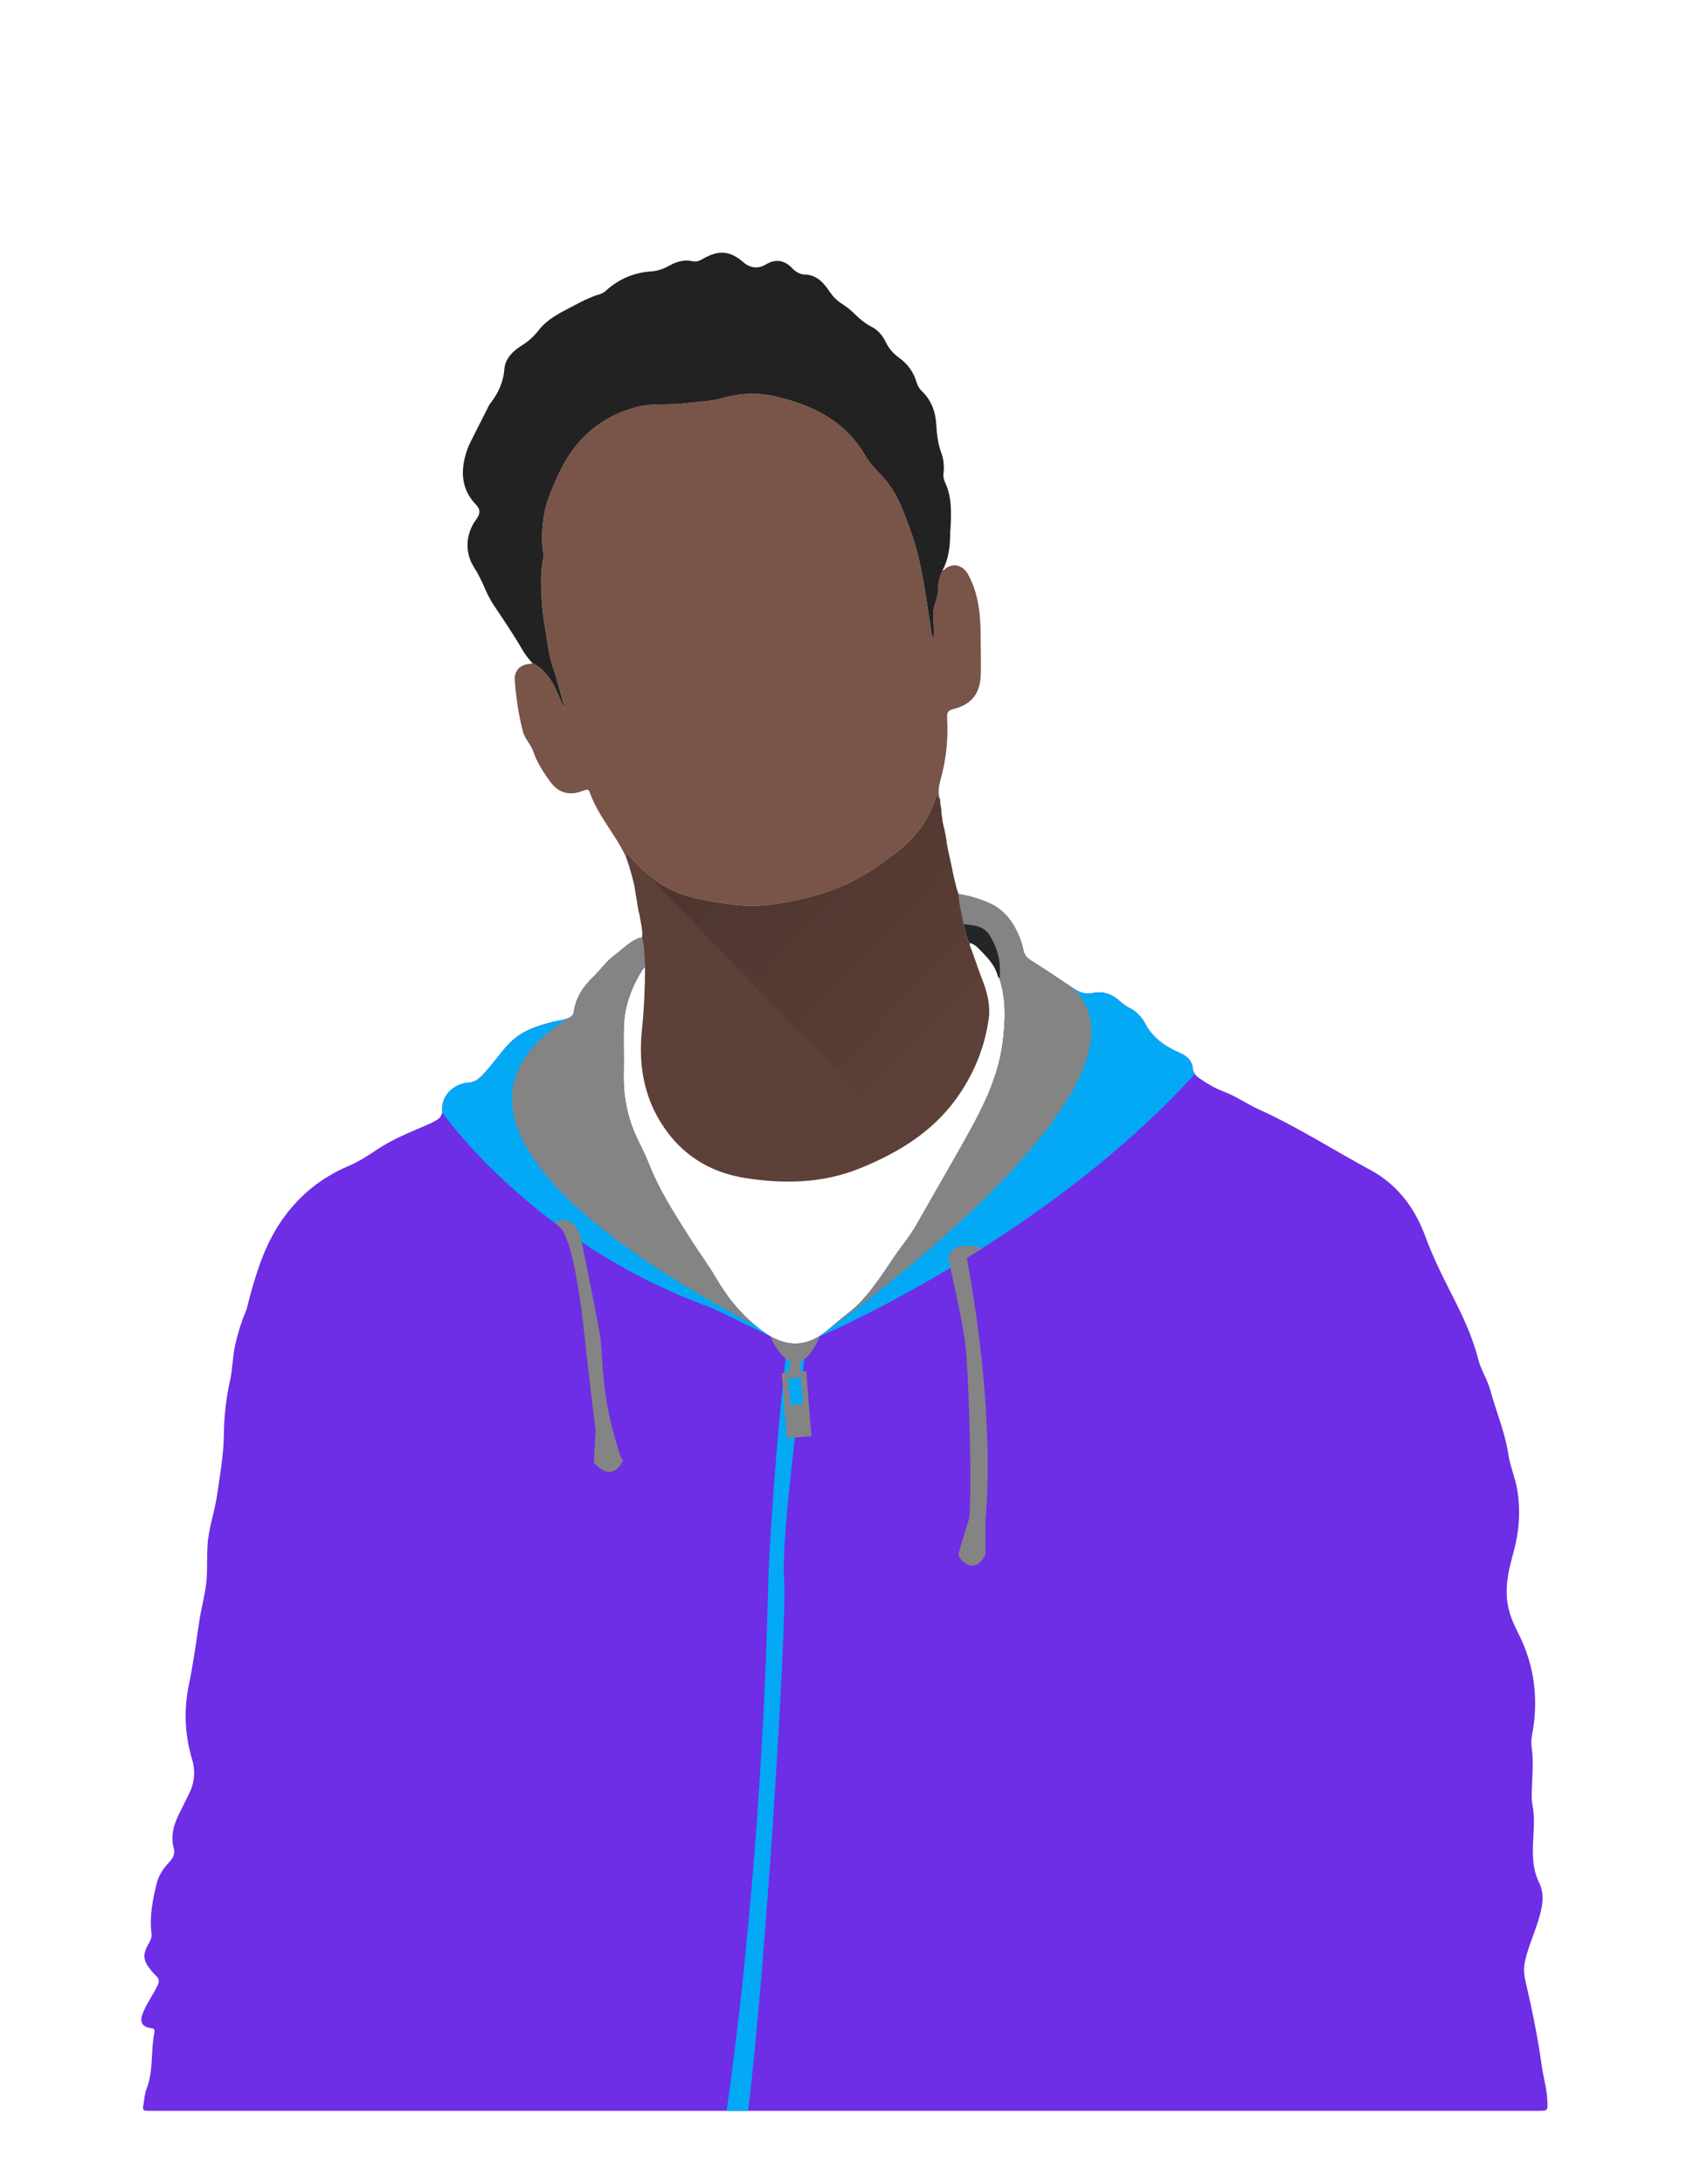 <?xml version="1.0" encoding="utf-8"?>
<!-- Generator: Adobe Illustrator 16.0.0, SVG Export Plug-In . SVG Version: 6.00 Build 0)  -->
<!DOCTYPE svg PUBLIC "-//W3C//DTD SVG 1.1//EN" "http://www.w3.org/Graphics/SVG/1.1/DTD/svg11.dtd">
<svg version="1.1" id="Layer_1" xmlns="http://www.w3.org/2000/svg" xmlns:xlink="http://www.w3.org/1999/xlink" x="0px" y="0px"
	 width="612px" height="792px" viewBox="0 0 612 792" enable-background="new 0 0 612 792" xml:space="preserve">
<g id="me">
	<g id="body">
		<g id="upper_1_">
			<path id="upper" fill="#6D2EE5" d="M347.73,324.157c4.063,0.718,8.087,1.846,11.743,3.589c4.501,2.144,7.646,6.007,9.729,10.591
				c0.876,1.929,1.645,3.916,2.017,6.023c0.312,1.744,1.202,2.914,2.775,3.899c5.174,3.242,10.238,6.66,15.306,10.069
				c2.21,1.486,4.392,2.335,7.201,1.728c3.771-0.814,7.113,0.541,9.914,3.109c0.962,0.882,1.965,1.623,3.132,2.198
				c2.685,1.321,4.632,3.363,6.043,6.016c2.66,5,7.046,8.044,12.087,10.257c2.6,1.14,4.718,2.588,5.028,5.742
				c0.153,1.555,1.09,2.706,2.376,3.582c2.718,1.849,5.502,3.58,8.596,4.735c4.598,1.715,8.604,4.575,13.057,6.597
				c14.003,6.358,26.96,14.679,40.46,21.981c9.691,5.241,16.056,13.654,19.854,23.993c2.602,7.071,5.912,13.836,9.324,20.526
				c3.98,7.805,7.754,15.622,9.927,24.188c0.97,3.818,3.311,7.285,4.345,11.101c2.122,7.8,5.353,15.276,6.563,23.354
				c0.646,4.306,2.488,8.36,3.206,12.696c1.295,7.821,0.686,15.434-1.443,23.078c-1.786,6.418-3.271,12.972-1.763,19.767
				c0.722,3.247,2.06,6.229,3.542,9.146c6.032,11.865,7.534,24.315,4.983,37.311c-0.288,1.483-0.241,2.917-0.041,4.396
				c0.733,5.393,0.111,10.792-0.014,16.188c-0.037,1.614,0.003,3.191,0.31,4.791c0.725,3.819,0.479,7.653,0.262,11.524
				c-0.314,5.56-0.457,11.13,2.138,16.414c1.87,3.809,1.309,7.764,0.198,11.841c-1.533,5.646-4.102,10.938-5.374,16.646
				c-0.542,2.437-0.347,4.834,0.22,7.254c2.357,10.07,4.437,20.2,5.852,30.458c0.575,4.191,1.854,8.267,2.048,12.544
				c0.175,3.898,0.299,3.896-3.48,3.896c-167.773,0-335.553,0-503.33,0c-2.839,0-2.859-0.004-2.388-2.857
				c0.271-1.648,0.371-3.386,0.976-4.908c2.653-6.688,1.518-13.874,2.913-20.713c0.252-1.237-0.489-1.392-1.395-1.531
				c-3.14-0.494-4.007-2.229-2.875-5.217c1.402-3.697,3.843-6.827,5.479-10.397c0.623-1.355,0.48-2.287-0.54-3.25
				c-0.607-0.569-1.188-1.181-1.716-1.823c-3.202-3.904-3.37-5.91-0.839-10.307c0.598-1.038,0.972-2.101,0.821-3.302
				c-0.775-6.184,0.433-12.185,1.881-18.113c0.72-2.942,2.477-5.538,4.555-7.741c1.375-1.459,2.181-3.121,1.688-4.861
				c-1.485-5.241,0.356-9.73,2.651-14.199c0.94-1.83,1.813-3.694,2.75-5.526c2.083-4.078,2.526-8.264,1.202-12.699
				c-2.681-8.981-3.048-18.104-1.121-27.272c1.627-7.744,2.636-15.58,3.833-23.392c0.787-5.134,2.324-10.125,2.618-15.372
				c0.22-3.926,0.024-7.846,0.285-11.764c0.405-6.08,2.537-11.813,3.413-17.779c1.082-7.366,2.4-14.723,2.507-22.201
				c0.093-6.578,0.777-13.074,2.224-19.516c0.985-4.384,0.917-8.943,1.964-13.346c0.925-3.889,2.03-7.709,3.594-11.389
				c0.76-1.789,1.079-3.692,1.579-5.553c2.717-10.084,5.963-19.943,12.139-28.567c6.104-8.523,13.99-14.863,23.601-18.938
				c3.72-1.574,7.027-3.708,10.333-5.934c5.855-3.938,12.408-6.478,18.831-9.271c1.055-0.461,2.09-0.998,3.061-1.615
				c1.308-0.829,1.97-1.873,1.872-3.65c-0.28-5.035,4.047-9.433,9.653-9.838c1.99-0.144,3.245-1.033,4.596-2.362
				c3.866-3.802,6.686-8.467,10.548-12.283c4.341-4.29,9.808-5.957,15.424-7.405c1.98-0.51,4.062-0.579,5.955-1.5
				c0.908-0.442,1.438-1.08,1.563-2.03c0.685-5.173,3.447-9.291,7.065-12.729c2.599-2.469,4.57-5.515,7.483-7.671
				c2.424-1.794,4.571-3.953,7.183-5.507c0.947-0.563,1.927-1.031,3.051-1.102c0.92,3.5,0.889,7.097,1.081,10.671
				c-0.353,0.367-0.786,0.685-1.045,1.108c-3.712,6.058-6.274,12.487-6.623,19.699c-0.276,5.722,0.05,11.444-0.101,17.155
				c-0.218,8.261,1.146,16.12,4.621,23.61c1.46,3.148,3.123,6.218,4.375,9.442c3.797,9.784,9.462,18.521,15.034,27.313
				c3.162,4.99,6.71,9.746,9.687,14.84c4.283,7.331,9.675,13.685,16.425,18.703c8.126,6.044,15.838,6.43,23.598,0.008
				c2.771-2.293,5.492-4.646,8.338-6.85c2.153-1.668,4.01-3.606,5.766-5.66c3.553-4.155,6.603-8.689,9.605-13.237
				c2.868-4.344,6.315-8.271,8.888-12.833c5.556-9.853,11.263-19.62,16.798-29.48c6.396-11.395,12.576-22.821,14.332-36.141
				c1.049-7.962,1.353-15.727-1.108-23.446c0.688-5.706-0.607-10.947-3.655-15.791c-0.854-1.351-1.985-2.246-3.481-2.877
				c-1.893-0.799-3.887-0.755-5.834-1.093C348.851,331.469,347.912,327.878,347.73,324.157z"/>
		</g>
		<g id="hoodi">
			<g>
				<g>
					<defs>
						<path id="SVGID_1_" d="M347.73,324.157c4.063,0.718,8.087,1.846,11.743,3.589c4.501,2.144,7.646,6.007,9.729,10.591
							c0.876,1.929,1.645,3.916,2.017,6.023c0.312,1.744,1.202,2.914,2.775,3.899c5.174,3.242,10.238,6.66,15.306,10.069
							c2.21,1.486,4.392,2.335,7.201,1.728c3.771-0.814,7.113,0.541,9.914,3.109c0.962,0.882,1.965,1.623,3.132,2.198
							c2.685,1.321,4.632,3.363,6.043,6.016c2.66,5,7.046,8.044,12.087,10.257c2.6,1.14,4.718,2.588,5.028,5.742
							c0.153,1.555,1.09,2.706,2.376,3.582c2.718,1.849,5.502,3.58,8.596,4.735c4.598,1.715,8.604,4.575,13.057,6.597
							c14.003,6.358,26.96,14.679,40.46,21.981c9.691,5.241,16.056,13.654,19.854,23.993c2.602,7.071,5.912,13.836,9.324,20.526
							c3.98,7.805,7.754,15.622,9.927,24.188c0.97,3.818,3.311,7.285,4.345,11.101c2.122,7.8,5.353,15.276,6.563,23.354
							c0.646,4.306,2.488,8.36,3.206,12.696c1.295,7.821,0.686,15.434-1.443,23.078c-1.786,6.418-3.271,12.972-1.763,19.767
							c0.722,3.247,2.06,6.229,3.542,9.146c6.032,11.865,7.534,24.315,4.983,37.311c-0.288,1.483-0.241,2.917-0.041,4.396
							c0.733,5.393,0.111,10.792-0.014,16.188c-0.037,1.614,0.003,3.191,0.31,4.791c0.725,3.819,0.479,7.653,0.262,11.524
							c-0.314,5.56-0.457,11.13,2.138,16.414c1.87,3.809,1.309,7.764,0.198,11.841c-1.533,5.646-4.102,10.938-5.374,16.646
							c-0.542,2.437-0.347,4.834,0.22,7.254c2.357,10.07,4.437,20.2,5.852,30.458c0.575,4.191,1.854,8.267,2.048,12.544
							c0.175,3.898,0.299,3.896-3.48,3.896c-167.773,0-335.553,0-503.33,0c-2.839,0-2.859-0.004-2.388-2.857
							c0.271-1.648,0.371-3.386,0.976-4.908c2.653-6.688,1.518-13.874,2.913-20.713c0.252-1.237-0.489-1.392-1.395-1.531
							c-3.14-0.494-4.007-2.229-2.875-5.217c1.402-3.697,3.843-6.827,5.479-10.397c0.623-1.355,0.48-2.287-0.54-3.25
							c-0.607-0.569-1.188-1.181-1.716-1.823c-3.202-3.904-3.37-5.91-0.839-10.307c0.598-1.038,0.972-2.101,0.821-3.302
							c-0.775-6.184,0.433-12.185,1.881-18.113c0.72-2.942,2.477-5.538,4.555-7.741c1.375-1.459,2.181-3.121,1.688-4.861
							c-1.485-5.241,0.356-9.73,2.651-14.199c0.94-1.83,1.813-3.694,2.75-5.526c2.083-4.078,2.526-8.264,1.202-12.699
							c-2.681-8.981-3.048-18.104-1.121-27.272c1.627-7.744,2.636-15.58,3.833-23.392c0.787-5.134,2.324-10.125,2.618-15.372
							c0.22-3.926,0.024-7.846,0.285-11.764c0.405-6.08,2.537-11.813,3.413-17.779c1.082-7.366,2.4-14.723,2.507-22.201
							c0.093-6.578,0.777-13.074,2.224-19.516c0.985-4.384,0.917-8.943,1.964-13.346c0.925-3.889,2.03-7.709,3.594-11.389
							c0.76-1.789,1.079-3.692,1.579-5.553c2.717-10.084,5.963-19.943,12.139-28.567c6.104-8.523,13.99-14.863,23.601-18.938
							c3.72-1.574,7.027-3.708,10.333-5.934c5.855-3.938,12.408-6.478,18.831-9.271c1.055-0.461,2.09-0.998,3.061-1.615
							c1.308-0.829,1.97-1.873,1.872-3.65c-0.28-5.035,4.047-9.433,9.653-9.838c1.99-0.144,3.245-1.033,4.596-2.362
							c3.866-3.802,6.686-8.467,10.548-12.283c4.341-4.29,9.808-5.957,15.424-7.405c1.98-0.51,4.062-0.579,5.955-1.5
							c0.908-0.442,1.438-1.08,1.563-2.03c0.685-5.173,3.447-9.291,7.065-12.729c2.599-2.469,4.57-5.515,7.483-7.671
							c2.424-1.794,4.571-3.953,7.183-5.507c0.947-0.563,1.927-1.031,3.051-1.102c0.92,3.5,0.889,7.097,1.081,10.671
							c-0.353,0.367-0.786,0.685-1.045,1.108c-3.712,6.058-6.274,12.487-6.623,19.699c-0.276,5.722,0.05,11.444-0.101,17.155
							c-0.218,8.261,1.146,16.12,4.621,23.61c1.46,3.148,3.123,6.218,4.375,9.442c3.797,9.784,9.462,18.521,15.034,27.313
							c3.162,4.99,6.71,9.746,9.687,14.84c4.283,7.331,9.675,13.685,16.425,18.703c8.126,6.044,15.838,6.43,23.598,0.008
							c2.771-2.293,5.492-4.646,8.338-6.85c2.153-1.668,4.01-3.606,5.766-5.66c3.553-4.155,6.603-8.689,9.605-13.237
							c2.868-4.344,6.315-8.271,8.888-12.833c5.556-9.853,11.263-19.62,16.798-29.48c6.396-11.395,12.576-22.821,14.332-36.141
							c1.049-7.962,1.353-15.727-1.108-23.446c0.688-5.706-0.607-10.947-3.655-15.791c-0.854-1.351-1.985-2.246-3.481-2.877
							c-1.893-0.799-3.887-0.755-5.834-1.093C348.851,331.469,347.912,327.878,347.73,324.157z"/>
					</defs>
					<clipPath id="SVGID_2_">
						<use xlink:href="#SVGID_1_"  overflow="visible"/>
					</clipPath>
					<g id="hoody" clip-path="url(#SVGID_2_)">
						<path fill="#03a9f4" d="M294.257,486.016c0,0,82.938-34.669,139.214-96.592C489.75,327.501,422,349.75,422,349.75l-30-4.783
							l-43.5-38.717"/>
						<path fill="#03a9f4" d="M160.375,403.325c0,0,33.375,47.925,97.875,70.925l23.921,11.592L240.75,415.5l-1.5-77l-16.25-9
							l-67,59"/>
					</g>
				</g>
			</g>
		</g>
		<g id="zip">
			<g>
				<g>
					<defs>
						<path id="SVGID_3_" d="M347.73,324.157c4.063,0.718,8.087,1.846,11.743,3.589c4.501,2.144,7.646,6.007,9.729,10.591
							c0.876,1.929,1.645,3.916,2.017,6.023c0.312,1.744,1.202,2.914,2.775,3.899c5.174,3.242,10.238,6.66,15.306,10.069
							c2.21,1.486,4.392,2.335,7.201,1.728c3.771-0.814,7.113,0.541,9.914,3.109c0.962,0.882,1.965,1.623,3.132,2.198
							c2.685,1.321,4.632,3.363,6.043,6.016c2.66,5,7.046,8.044,12.087,10.257c2.6,1.14,4.718,2.588,5.028,5.742
							c0.153,1.555,1.09,2.706,2.376,3.582c2.718,1.849,5.502,3.58,8.596,4.735c4.598,1.715,8.604,4.575,13.057,6.597
							c14.003,6.358,26.96,14.679,40.46,21.981c9.691,5.241,16.056,13.654,19.854,23.993c2.602,7.071,5.912,13.836,9.324,20.526
							c3.98,7.805,7.754,15.622,9.927,24.188c0.97,3.818,3.311,7.285,4.345,11.101c2.122,7.8,5.353,15.276,6.563,23.354
							c0.646,4.306,2.488,8.36,3.206,12.696c1.295,7.821,0.686,15.434-1.443,23.078c-1.786,6.418-3.271,12.972-1.763,19.767
							c0.722,3.247,2.06,6.229,3.542,9.146c6.032,11.865,7.534,24.315,4.983,37.311c-0.288,1.483-0.241,2.917-0.041,4.396
							c0.733,5.393,0.111,10.792-0.014,16.188c-0.037,1.614,0.003,3.191,0.31,4.791c0.725,3.819,0.479,7.653,0.262,11.524
							c-0.314,5.56-0.457,11.13,2.138,16.414c1.87,3.809,1.309,7.764,0.198,11.841c-1.533,5.646-4.102,10.938-5.374,16.646
							c-0.542,2.437-0.347,4.834,0.22,7.254c2.357,10.07,4.437,20.2,5.852,30.458c0.575,4.191,1.854,8.267,2.048,12.544
							c0.175,3.898,0.299,3.896-3.48,3.896c-167.773,0-335.553,0-503.33,0c-2.839,0-2.859-0.004-2.388-2.857
							c0.271-1.648,0.371-3.386,0.976-4.908c2.653-6.688,1.518-13.874,2.913-20.713c0.252-1.237-0.489-1.392-1.395-1.531
							c-3.14-0.494-4.007-2.229-2.875-5.217c1.402-3.697,3.843-6.827,5.479-10.397c0.623-1.355,0.48-2.287-0.54-3.25
							c-0.607-0.569-1.188-1.181-1.716-1.823c-3.202-3.904-3.37-5.91-0.839-10.307c0.598-1.038,0.972-2.101,0.821-3.302
							c-0.775-6.184,0.433-12.185,1.881-18.113c0.72-2.942,2.477-5.538,4.555-7.741c1.375-1.459,2.181-3.121,1.688-4.861
							c-1.485-5.241,0.356-9.73,2.651-14.199c0.94-1.83,1.813-3.694,2.75-5.526c2.083-4.078,2.526-8.264,1.202-12.699
							c-2.681-8.981-3.048-18.104-1.121-27.272c1.627-7.744,2.636-15.58,3.833-23.392c0.787-5.134,2.324-10.125,2.618-15.372
							c0.22-3.926,0.024-7.846,0.285-11.764c0.405-6.08,2.537-11.813,3.413-17.779c1.082-7.366,2.4-14.723,2.507-22.201
							c0.093-6.578,0.777-13.074,2.224-19.516c0.985-4.384,0.917-8.943,1.964-13.346c0.925-3.889,2.03-7.709,3.594-11.389
							c0.76-1.789,1.079-3.692,1.579-5.553c2.717-10.084,5.963-19.943,12.139-28.567c6.104-8.523,13.99-14.863,23.601-18.938
							c3.72-1.574,7.027-3.708,10.333-5.934c5.855-3.938,12.408-6.478,18.831-9.271c1.055-0.461,2.09-0.998,3.061-1.615
							c1.308-0.829,1.97-1.873,1.872-3.65c-0.28-5.035,4.047-9.433,9.653-9.838c1.99-0.144,3.245-1.033,4.596-2.362
							c3.866-3.802,6.686-8.467,10.548-12.283c4.341-4.29,9.808-5.957,15.424-7.405c1.98-0.51,4.062-0.579,5.955-1.5
							c0.908-0.442,1.438-1.08,1.563-2.03c0.685-5.173,3.447-9.291,7.065-12.729c2.599-2.469,4.57-5.515,7.483-7.671
							c2.424-1.794,4.571-3.953,7.183-5.507c0.947-0.563,1.927-1.031,3.051-1.102c0.92,3.5,0.889,7.097,1.081,10.671
							c-0.353,0.367-0.786,0.685-1.045,1.108c-3.712,6.058-6.274,12.487-6.623,19.699c-0.276,5.722,0.05,11.444-0.101,17.155
							c-0.218,8.261,1.146,16.12,4.621,23.61c1.46,3.148,3.123,6.218,4.375,9.442c3.797,9.784,9.462,18.521,15.034,27.313
							c3.162,4.99,6.71,9.746,9.687,14.84c4.283,7.331,9.675,13.685,16.425,18.703c8.126,6.044,15.838,6.43,23.598,0.008
							c2.771-2.293,5.492-4.646,8.338-6.85c2.153-1.668,4.01-3.606,5.766-5.66c3.553-4.155,6.603-8.689,9.605-13.237
							c2.868-4.344,6.315-8.271,8.888-12.833c5.556-9.853,11.263-19.62,16.798-29.48c6.396-11.395,12.576-22.821,14.332-36.141
							c1.049-7.962,1.353-15.727-1.108-23.446c0.688-5.706-0.607-10.947-3.655-15.791c-0.854-1.351-1.985-2.246-3.481-2.877
							c-1.893-0.799-3.887-0.755-5.834-1.093C348.851,331.469,347.912,327.878,347.73,324.157z"/>
					</defs>
					<clipPath id="SVGID_4_">
						<use xlink:href="#SVGID_3_"  overflow="visible"/>
					</clipPath>
					<g id="chain" clip-path="url(#SVGID_4_)">
						<path id="chain_line" fill="#03a9f4" d="M263.583,765.386c0,0,12.858-83.886,15.167-193.886c0,0,1.662-40.207,7.171-86.854
							c5.51-46.646,8.239-13.738,6.519,2.476c-1.72,16.214-9.108,69.548-7.972,85.548c1.136,16-6.819,142.104-13.071,192.719"/>
						<polyline fill="#848484" points="285.479,521.464 294.375,520.75 292.482,497.165 283.585,497.88 						"/>
						<polyline fill="#03a9f4" points="286.686,509.44 291.287,509.071 290.521,499.51 285.918,499.879 						"/>
						<polyline fill="#848484" points="286.11,498.477 289.828,498.962 290.69,492.352 287.048,491.288 						"/>
						<path fill="#848484" d="M279.41,484.493c0,0,8.64,21.42,18.082,0"/>
					</g>
				</g>
			</g>
		</g>
		<g id="rope_1_">
			<g>
				<g>
					<defs>
						<path id="SVGID_5_" d="M347.73,324.157c4.063,0.718,8.087,1.846,11.743,3.589c4.501,2.144,7.646,6.007,9.729,10.591
							c0.876,1.929,1.645,3.916,2.017,6.023c0.312,1.744,1.202,2.914,2.775,3.899c5.174,3.242,10.238,6.66,15.306,10.069
							c2.21,1.486,4.392,2.335,7.201,1.728c3.771-0.814,7.113,0.541,9.914,3.109c0.962,0.882,1.965,1.623,3.132,2.198
							c2.685,1.321,4.632,3.363,6.043,6.016c2.66,5,7.046,8.044,12.087,10.257c2.6,1.14,4.718,2.588,5.028,5.742
							c0.153,1.555,1.09,2.706,2.376,3.582c2.718,1.849,5.502,3.58,8.596,4.735c4.598,1.715,8.604,4.575,13.057,6.597
							c14.003,6.358,26.96,14.679,40.46,21.981c9.691,5.241,16.056,13.654,19.854,23.993c2.602,7.071,5.912,13.836,9.324,20.526
							c3.98,7.805,7.754,15.622,9.927,24.188c0.97,3.818,3.311,7.285,4.345,11.101c2.122,7.8,5.353,15.276,6.563,23.354
							c0.646,4.306,2.488,8.36,3.206,12.696c1.295,7.821,0.686,15.434-1.443,23.078c-1.786,6.418-3.271,12.972-1.763,19.767
							c0.722,3.247,2.06,6.229,3.542,9.146c6.032,11.865,7.534,24.315,4.983,37.311c-0.288,1.483-0.241,2.917-0.041,4.396
							c0.733,5.393,0.111,10.792-0.014,16.188c-0.037,1.614,0.003,3.191,0.31,4.791c0.725,3.819,0.479,7.653,0.262,11.524
							c-0.314,5.56-0.457,11.13,2.138,16.414c1.87,3.809,1.309,7.764,0.198,11.841c-1.533,5.646-4.102,10.938-5.374,16.646
							c-0.542,2.437-0.347,4.834,0.22,7.254c2.357,10.07,4.437,20.2,5.852,30.458c0.575,4.191,1.854,8.267,2.048,12.544
							c0.175,3.898,0.299,3.896-3.48,3.896c-167.773,0-335.553,0-503.33,0c-2.839,0-2.859-0.004-2.388-2.857
							c0.271-1.648,0.371-3.386,0.976-4.908c2.653-6.688,1.518-13.874,2.913-20.713c0.252-1.237-0.489-1.392-1.395-1.531
							c-3.14-0.494-4.007-2.229-2.875-5.217c1.402-3.697,3.843-6.827,5.479-10.397c0.623-1.355,0.48-2.287-0.54-3.25
							c-0.607-0.569-1.188-1.181-1.716-1.823c-3.202-3.904-3.37-5.91-0.839-10.307c0.598-1.038,0.972-2.101,0.821-3.302
							c-0.775-6.184,0.433-12.185,1.881-18.113c0.72-2.942,2.477-5.538,4.555-7.741c1.375-1.459,2.181-3.121,1.688-4.861
							c-1.485-5.241,0.356-9.73,2.651-14.199c0.94-1.83,1.813-3.694,2.75-5.526c2.083-4.078,2.526-8.264,1.202-12.699
							c-2.681-8.981-3.048-18.104-1.121-27.272c1.627-7.744,2.636-15.58,3.833-23.392c0.787-5.134,2.324-10.125,2.618-15.372
							c0.22-3.926,0.024-7.846,0.285-11.764c0.405-6.08,2.537-11.813,3.413-17.779c1.082-7.366,2.4-14.723,2.507-22.201
							c0.093-6.578,0.777-13.074,2.224-19.516c0.985-4.384,0.917-8.943,1.964-13.346c0.925-3.889,2.03-7.709,3.594-11.389
							c0.76-1.789,1.079-3.692,1.579-5.553c2.717-10.084,5.963-19.943,12.139-28.567c6.104-8.523,13.99-14.863,23.601-18.938
							c3.72-1.574,7.027-3.708,10.333-5.934c5.855-3.938,12.408-6.478,18.831-9.271c1.055-0.461,2.09-0.998,3.061-1.615
							c1.308-0.829,1.97-1.873,1.872-3.65c-0.28-5.035,4.047-9.433,9.653-9.838c1.99-0.144,3.245-1.033,4.596-2.362
							c3.866-3.802,6.686-8.467,10.548-12.283c4.341-4.29,9.808-5.957,15.424-7.405c1.98-0.51,4.062-0.579,5.955-1.5
							c0.908-0.442,1.438-1.08,1.563-2.03c0.685-5.173,3.447-9.291,7.065-12.729c2.599-2.469,4.57-5.515,7.483-7.671
							c2.424-1.794,4.571-3.953,7.183-5.507c0.947-0.563,1.927-1.031,3.051-1.102c0.92,3.5,0.889,7.097,1.081,10.671
							c-0.353,0.367-0.786,0.685-1.045,1.108c-3.712,6.058-6.274,12.487-6.623,19.699c-0.276,5.722,0.05,11.444-0.101,17.155
							c-0.218,8.261,1.146,16.12,4.621,23.61c1.46,3.148,3.123,6.218,4.375,9.442c3.797,9.784,9.462,18.521,15.034,27.313
							c3.162,4.99,6.71,9.746,9.687,14.84c4.283,7.331,9.675,13.685,16.425,18.703c8.126,6.044,15.838,6.43,23.598,0.008
							c2.771-2.293,5.492-4.646,8.338-6.85c2.153-1.668,4.01-3.606,5.766-5.66c3.553-4.155,6.603-8.689,9.605-13.237
							c2.868-4.344,6.315-8.271,8.888-12.833c5.556-9.853,11.263-19.62,16.798-29.48c6.396-11.395,12.576-22.821,14.332-36.141
							c1.049-7.962,1.353-15.727-1.108-23.446c0.688-5.706-0.607-10.947-3.655-15.791c-0.854-1.351-1.985-2.246-3.481-2.877
							c-1.893-0.799-3.887-0.755-5.834-1.093C348.851,331.469,347.912,327.878,347.73,324.157z"/>
					</defs>
					<clipPath id="SVGID_6_">
						<use xlink:href="#SVGID_5_"  overflow="visible"/>
					</clipPath>
					<g id="rope" clip-path="url(#SVGID_6_)">
						<path fill="#848484" d="M201.282,443.37c0,0,7.303-4.676,9.76,7.019c2.457,11.695,5.833,29.194,6.708,34.194
							s0.333,17.751,4.333,33.084s4.167,11.5,4.167,11.5s-3.5,9.334-10.833,1.167l0.667-11.667c0,0-1.333-9.542-3.833-32.667
							s-5.271-35.081-8.333-40.166"/>
						<path fill="#848484" d="M356.401,452.583c0,0-11.068-3.582-12.401,3.751c0,0,5.068,21.667,6.201,31s2.466,49.667,1.466,63
							c0,0-3.354,10.729-3.917,12.854s5.875,8.688,9.75,0.438V550.75c0,0,4.333-33.998-6.75-94.632"/>
					</g>
				</g>
			</g>
		</g>
		<g id="collor_1_">
			<g>
				<g>
					<defs>
						<path id="SVGID_7_" d="M347.73,324.157c4.063,0.718,8.087,1.846,11.743,3.589c4.501,2.144,7.646,6.007,9.729,10.591
							c0.876,1.929,1.645,3.916,2.017,6.023c0.312,1.744,1.202,2.914,2.775,3.899c5.174,3.242,10.238,6.66,15.306,10.069
							c2.21,1.486,4.392,2.335,7.201,1.728c3.771-0.814,7.113,0.541,9.914,3.109c0.962,0.882,1.965,1.623,3.132,2.198
							c2.685,1.321,4.632,3.363,6.043,6.016c2.66,5,7.046,8.044,12.087,10.257c2.6,1.14,4.718,2.588,5.028,5.742
							c0.153,1.555,1.09,2.706,2.376,3.582c2.718,1.849,5.502,3.58,8.596,4.735c4.598,1.715,8.604,4.575,13.057,6.597
							c14.003,6.358,26.96,14.679,40.46,21.981c9.691,5.241,16.056,13.654,19.854,23.993c2.602,7.071,5.912,13.836,9.324,20.526
							c3.98,7.805,7.754,15.622,9.927,24.188c0.97,3.818,3.311,7.285,4.345,11.101c2.122,7.8,5.353,15.276,6.563,23.354
							c0.646,4.306,2.488,8.36,3.206,12.696c1.295,7.821,0.686,15.434-1.443,23.078c-1.786,6.418-3.271,12.972-1.763,19.767
							c0.722,3.247,2.06,6.229,3.542,9.146c6.032,11.865,7.534,24.315,4.983,37.311c-0.288,1.483-0.241,2.917-0.041,4.396
							c0.733,5.393,0.111,10.792-0.014,16.188c-0.037,1.614,0.003,3.191,0.31,4.791c0.725,3.819,0.479,7.653,0.262,11.524
							c-0.314,5.56-0.457,11.13,2.138,16.414c1.87,3.809,1.309,7.764,0.198,11.841c-1.533,5.646-4.102,10.938-5.374,16.646
							c-0.542,2.437-0.347,4.834,0.22,7.254c2.357,10.07,4.437,20.2,5.852,30.458c0.575,4.191,1.854,8.267,2.048,12.544
							c0.175,3.898,0.299,3.896-3.48,3.896c-167.773,0-335.553,0-503.33,0c-2.839,0-2.859-0.004-2.388-2.857
							c0.271-1.648,0.371-3.386,0.976-4.908c2.653-6.688,1.518-13.874,2.913-20.713c0.252-1.237-0.489-1.392-1.395-1.531
							c-3.14-0.494-4.007-2.229-2.875-5.217c1.402-3.697,3.843-6.827,5.479-10.397c0.623-1.355,0.48-2.287-0.54-3.25
							c-0.607-0.569-1.188-1.181-1.716-1.823c-3.202-3.904-3.37-5.91-0.839-10.307c0.598-1.038,0.972-2.101,0.821-3.302
							c-0.775-6.184,0.433-12.185,1.881-18.113c0.72-2.942,2.477-5.538,4.555-7.741c1.375-1.459,2.181-3.121,1.688-4.861
							c-1.485-5.241,0.356-9.73,2.651-14.199c0.94-1.83,1.813-3.694,2.75-5.526c2.083-4.078,2.526-8.264,1.202-12.699
							c-2.681-8.981-3.048-18.104-1.121-27.272c1.627-7.744,2.636-15.58,3.833-23.392c0.787-5.134,2.324-10.125,2.618-15.372
							c0.22-3.926,0.024-7.846,0.285-11.764c0.405-6.08,2.537-11.813,3.413-17.779c1.082-7.366,2.4-14.723,2.507-22.201
							c0.093-6.578,0.777-13.074,2.224-19.516c0.985-4.384,0.917-8.943,1.964-13.346c0.925-3.889,2.03-7.709,3.594-11.389
							c0.76-1.789,1.079-3.692,1.579-5.553c2.717-10.084,5.963-19.943,12.139-28.567c6.104-8.523,13.99-14.863,23.601-18.938
							c3.72-1.574,7.027-3.708,10.333-5.934c5.855-3.938,12.408-6.478,18.831-9.271c1.055-0.461,2.09-0.998,3.061-1.615
							c1.308-0.829,1.97-1.873,1.872-3.65c-0.28-5.035,4.047-9.433,9.653-9.838c1.99-0.144,3.245-1.033,4.596-2.362
							c3.866-3.802,6.686-8.467,10.548-12.283c4.341-4.29,9.808-5.957,15.424-7.405c1.98-0.51,4.062-0.579,5.955-1.5
							c0.908-0.442,1.438-1.08,1.563-2.03c0.685-5.173,3.447-9.291,7.065-12.729c2.599-2.469,4.57-5.515,7.483-7.671
							c2.424-1.794,4.571-3.953,7.183-5.507c0.947-0.563,1.927-1.031,3.051-1.102c0.92,3.5,0.889,7.097,1.081,10.671
							c-0.353,0.367-0.786,0.685-1.045,1.108c-3.712,6.058-6.274,12.487-6.623,19.699c-0.276,5.722,0.05,11.444-0.101,17.155
							c-0.218,8.261,1.146,16.12,4.621,23.61c1.46,3.148,3.123,6.218,4.375,9.442c3.797,9.784,9.462,18.521,15.034,27.313
							c3.162,4.99,6.71,9.746,9.687,14.84c4.283,7.331,9.675,13.685,16.425,18.703c8.126,6.044,15.838,6.43,23.598,0.008
							c2.771-2.293,5.492-4.646,8.338-6.85c2.153-1.668,4.01-3.606,5.766-5.66c3.553-4.155,6.603-8.689,9.605-13.237
							c2.868-4.344,6.315-8.271,8.888-12.833c5.556-9.853,11.263-19.62,16.798-29.48c6.396-11.395,12.576-22.821,14.332-36.141
							c1.049-7.962,1.353-15.727-1.108-23.446c0.688-5.706-0.607-10.947-3.655-15.791c-0.854-1.351-1.985-2.246-3.481-2.877
							c-1.893-0.799-3.887-0.755-5.834-1.093C348.851,331.469,347.912,327.878,347.73,324.157z"/>
					</defs>
					<clipPath id="SVGID_8_">
						<use xlink:href="#SVGID_7_"  overflow="visible"/>
					</clipPath>
					<g id="collor" clip-path="url(#SVGID_8_)">
						<path fill="#848484" d="M299.984,482.496c0,0,125.621-89.172,89.315-124.167c-36.303-34.995-33.438-50.995-33.438-50.995
							l-34.531,47.514"/>
						<path fill="#848484" d="M287.352,487.119c0,0-156.844-71.484-80.765-118.135l-2.218-23.078l36.157-24.802"/>
					</g>
				</g>
			</g>
		</g>
	</g>
	<g id="head">
		<path id="face" fill="#785548" d="M227.023,310.598c-3.789-8.138-10.157-14.829-13.138-23.418c-0.312-0.9-0.859-0.943-1.654-0.682
			c-1.214,0.397-2.391,0.883-3.686,1.066c-4.067,0.576-6.936-1.278-9.166-4.408c-2.345-3.291-4.572-6.639-5.869-10.543
			c-0.886-2.668-3.122-4.648-3.85-7.49c-1.55-6.054-2.446-12.196-2.921-18.405c-0.258-3.369,1.744-5.601,5.135-5.97
			c0.439-0.048,0.912,0.042,1.237-0.373c4.49,2.369,7.153,6.272,9.084,10.796c0.86,2.017,1.749,4.021,2.624,6.031
			c-0.581-3.247-1.684-6.309-2.466-9.452c-0.991-3.985-2.724-7.762-3.305-11.85c-0.865-6.078-2.189-12.071-2.513-18.252
			c-0.252-4.81-0.544-9.56,0.39-14.306c0.228-1.156,0.24-2.31,0.076-3.451c-0.609-4.235-0.36-8.45,0.278-12.647
			c0.81-5.33,3.034-10.174,5.234-15.035c5.649-12.485,14.767-20.87,28.146-24.544c5.884-1.616,11.887-0.646,17.793-1.417
			c4.5-0.587,9.072-0.586,13.489-1.861c6.354-1.833,12.958-2.115,19.263-0.662c13.467,3.104,25.436,8.899,32.749,21.568
			c2.041,3.536,5.228,6.147,7.739,9.308c4.154,5.231,6.294,11.44,8.552,17.588c4.23,11.525,5.468,23.676,7.43,35.677
			c0.168,1.025,0.016,2.2,1.104,3.565c0-1.218-0.021-1.909,0.003-2.599c0.089-2.743-0.531-5.482-0.008-8.229
			c0.431-2.262,1.547-4.381,1.51-6.733c-0.04-2.495,0.604-4.808,1.615-7.05c0.572-0.024,0.875-0.499,1.283-0.788
			c2.95-2.077,6.293-0.909,8.022,2.262c3.896,7.151,4.558,14.863,4.555,22.752c-0.002,4.683,0.229,9.375,0.008,14.047
			c-0.313,6.614-3.528,10.461-9.901,12.007c-1.987,0.482-2.364,1.282-2.267,3.249c0.354,6.89-0.167,13.74-1.896,20.452
			c-0.735,2.848-1.646,5.665-0.854,8.657c-0.642-0.012-0.354-0.96-1.08-0.997c-0.133,0.318-0.306,0.649-0.412,1
			c-1.777,5.809-4.896,10.881-9.111,15.155c-3.639,3.685-7.922,6.67-12.161,9.646c-7.469,5.244-15.703,8.825-24.549,11.048
			c-7.527,1.892-15.108,3.394-22.916,3.099c-4.019-0.151-7.984-0.853-11.96-1.473c-5.214-0.813-10.28-2.016-15.097-4.223
			c-6.107-2.799-10.71-7.434-15.087-12.325C227.638,309.455,227.362,309.501,227.023,310.598z"/>
		<g>
			<defs>
				<path id="neck" d="M227.023,310.598c0.339-1.096,0.614-1.143,1.449-0.21c4.376,4.892,8.979,9.526,15.087,12.325
					c4.816,2.207,9.882,3.41,15.097,4.223c3.976,0.62,7.941,1.321,11.96,1.473c7.808,0.295,15.389-1.208,22.916-3.099
					c8.846-2.223,17.081-5.804,24.549-11.048c4.239-2.976,8.524-5.961,12.161-9.646c4.218-4.274,7.334-9.346,9.113-15.155
					c0.104-0.351,0.277-0.682,0.41-1c0.729,0.037,0.438,0.985,1.08,0.997c0.244,0.354,0.307,0.743,0.225,1.158
					c-0.023,0.962,0.517,2.678,0.425,3.462c0.052,1.5,0.448,2.819,0.386,3.474c0.197,0.933,0.271,1.306,0.328,1.563
					c0.119,0.512,0.313,1.291,0.383,1.546c0.146,0.903,0.352,1.669,0.399,1.926c0.193,1.352,0.504,2.295,0.394,2.7
					c0.162,1.277,1.354,6.691,1.938,9.262c0.134,1.188,0.831,3.862,1.168,5.401c0.216,0.833,0.313,1.293,0.375,1.547
					c0.229,0.88,0.635,2.036,0.866,2.662c0.184,3.722,1.119,7.312,1.896,10.929c0.428,2.232,0.739,4.499,1.903,6.518
					c0.134,0.117,0.267,0.234,0.396,0.352l-0.043-0.02c-0.248,0.602,0.041,1.136,0.247,1.66c1.461,3.704,2.583,7.525,4.065,11.227
					c1.854,4.63,3.177,9.572,2.503,14.495c-1.451,10.603-5.528,20.364-11.757,29.024c-8.856,12.313-21.478,19.863-35.188,25.381
					c-13.372,5.38-27.499,5.663-41.601,3.397c-11.27-1.813-20.773-7.065-27.774-16.25c-8.351-10.953-10.901-23.576-9.539-36.987
					c0.788-7.755,1.143-15.493,1.169-23.268c-0.192-3.574-0.161-7.17-1.081-10.671c0.026-0.621,0.053-1.242,0.079-1.864
					c-0.075-1.065-0.31-2.596-0.564-3.878c-0.071-0.379-0.142-0.758-0.213-1.138c-0.079-0.456-0.267-1.674-0.584-2.72
					c-0.002-0.01-0.006-0.031-0.011-0.061c-0.132-0.743-1.208-7.388-1.335-8.026c-0.098-1.456-2.018-8.46-2.971-10.82
					C227.23,311.158,227.127,310.878,227.023,310.598z"/>
			</defs>
			<use xlink:href="#neck"  overflow="visible" fill="#5D4037"/>
			<clipPath id="neck_1_">
				<use xlink:href="#neck"  overflow="visible"/>
			</clipPath>

				<linearGradient id="SVGID_9_" gradientUnits="userSpaceOnUse" x1="335.191" y1="282.589" x2="338.511" y2="397.889" gradientTransform="matrix(0.721 -0.693 0.999 1.039 -258.075 209.289)">
				<stop  offset="0" style="stop-color:#000000;stop-opacity:0.2"/>
				<stop  offset="0.8" style="stop-color:#000000;stop-opacity:0"/>
			</linearGradient>
			<polygon clip-path="url(#neck_1_)" fill="url(#SVGID_9_)" points="420.982,348.898 340.102,426.611 228.106,310.051
				308.988,232.338 			"/>
		</g>
		<path id="hsir" fill="#222222" d="M341.898,206.82c-1.012,2.242-1.655,4.555-1.615,7.05c0.037,2.353-1.079,4.471-1.51,6.733
			c-0.523,2.747,0.097,5.486,0.008,8.229c-0.022,0.69-0.003,1.381-0.003,2.599c-1.089-1.365-0.938-2.54-1.104-3.565
			c-1.962-12.001-3.196-24.152-7.43-35.677c-2.258-6.148-4.396-12.356-8.552-17.588c-2.515-3.161-5.698-5.772-7.739-9.308
			c-7.313-12.669-19.281-18.464-32.749-21.568c-6.306-1.453-12.909-1.171-19.263,0.662c-4.417,1.274-8.988,1.273-13.489,1.861
			c-5.907,0.771-11.909-0.199-17.793,1.417c-13.38,3.674-22.498,12.059-28.146,24.544c-2.2,4.861-4.424,9.705-5.234,15.035
			c-0.638,4.198-0.887,8.413-0.278,12.647c0.165,1.141,0.152,2.295-0.076,3.451c-0.935,4.747-0.642,9.497-0.39,14.306
			c0.323,6.181,1.648,12.174,2.513,18.252c0.582,4.088,2.314,7.865,3.305,11.85c0.782,3.143,1.885,6.205,2.466,9.452
			c-0.875-2.01-1.764-4.015-2.624-6.031c-1.931-4.524-4.594-8.428-9.084-10.796c-1.447-1.48-2.667-3.153-3.693-4.928
			c-3.187-5.513-6.788-10.753-10.309-16.047c-1.285-1.932-2.321-4-3.244-6.128c-1.125-2.592-2.332-5.123-3.876-7.523
			c-3.483-5.411-3.103-12.155,0.748-17.375c1.564-2.121,1.636-3.618-0.157-5.496c-4.643-4.861-5.478-10.554-3.976-16.832
			c0.48-2.009,1.159-3.949,2.087-5.794c2.107-4.193,4.232-8.375,6.354-12.561c0.204-0.401,0.381-0.829,0.656-1.178
			c2.939-3.736,4.875-7.739,5.269-12.679c0.296-3.707,2.974-6.481,6.164-8.461c2.429-1.507,4.501-3.302,6.267-5.604
			c3.011-3.925,7.395-6.142,11.663-8.368c3.466-1.808,6.922-3.705,10.729-4.783c0.888-0.251,1.577-0.833,2.258-1.435
			c4.644-4.101,10.05-6.386,16.244-6.772c2.43-0.151,4.66-1.031,6.721-2.192c2.647-1.491,5.368-2.14,8.33-1.479
			c1.481,0.33,2.638-0.309,3.81-0.973c5.701-3.232,9.678-2.864,14.589,1.374c2.511,2.167,5.335,2.412,8.172,0.709
			c3.361-2.018,6.646-1.574,9.402,1.33c1.249,1.315,2.816,2.308,4.513,2.348c4.488,0.104,6.964,3.02,9.143,6.235
			c1.194,1.762,2.575,3.173,4.317,4.297c1.571,1.015,3.074,2.121,4.4,3.438c1.964,1.951,3.998,3.737,6.522,5.012
			c2.337,1.179,4.001,3.218,5.146,5.59c1.119,2.318,2.746,4.158,4.831,5.644c3.146,2.243,5.269,5.253,6.347,8.955
			c0.354,1.22,0.936,2.196,1.847,3.078c3.348,3.236,4.946,7.222,5.248,11.867c0.231,3.574,0.568,7.163,1.847,10.581
			c0.895,2.39,1.104,4.891,0.796,7.414c-0.147,1.199,0.081,2.231,0.597,3.331c2.527,5.384,2.212,11.125,1.952,16.848
			c-0.009,0.191-0.084,0.381-0.086,0.571C344.688,197.374,344.396,202.314,341.898,206.82z"/>
		<path id="shadow" fill="#242526" d="M362.602,354.848c-0.224-0.303-0.564-0.576-0.648-0.914
			c-1.082-4.322-4.227-7.198-7.154-10.211c-0.801-0.823-1.769-1.471-2.909-1.787l0.043,0.02c-0.133-0.117-0.266-0.234-0.396-0.352
			c-1.164-2.019-1.479-4.286-1.903-6.518c1.948,0.339,3.942,0.295,5.835,1.094c1.496,0.631,2.631,1.526,3.481,2.877
			C361.991,343.9,363.29,349.142,362.602,354.848z"/>
	</g>
</g>
</svg>
